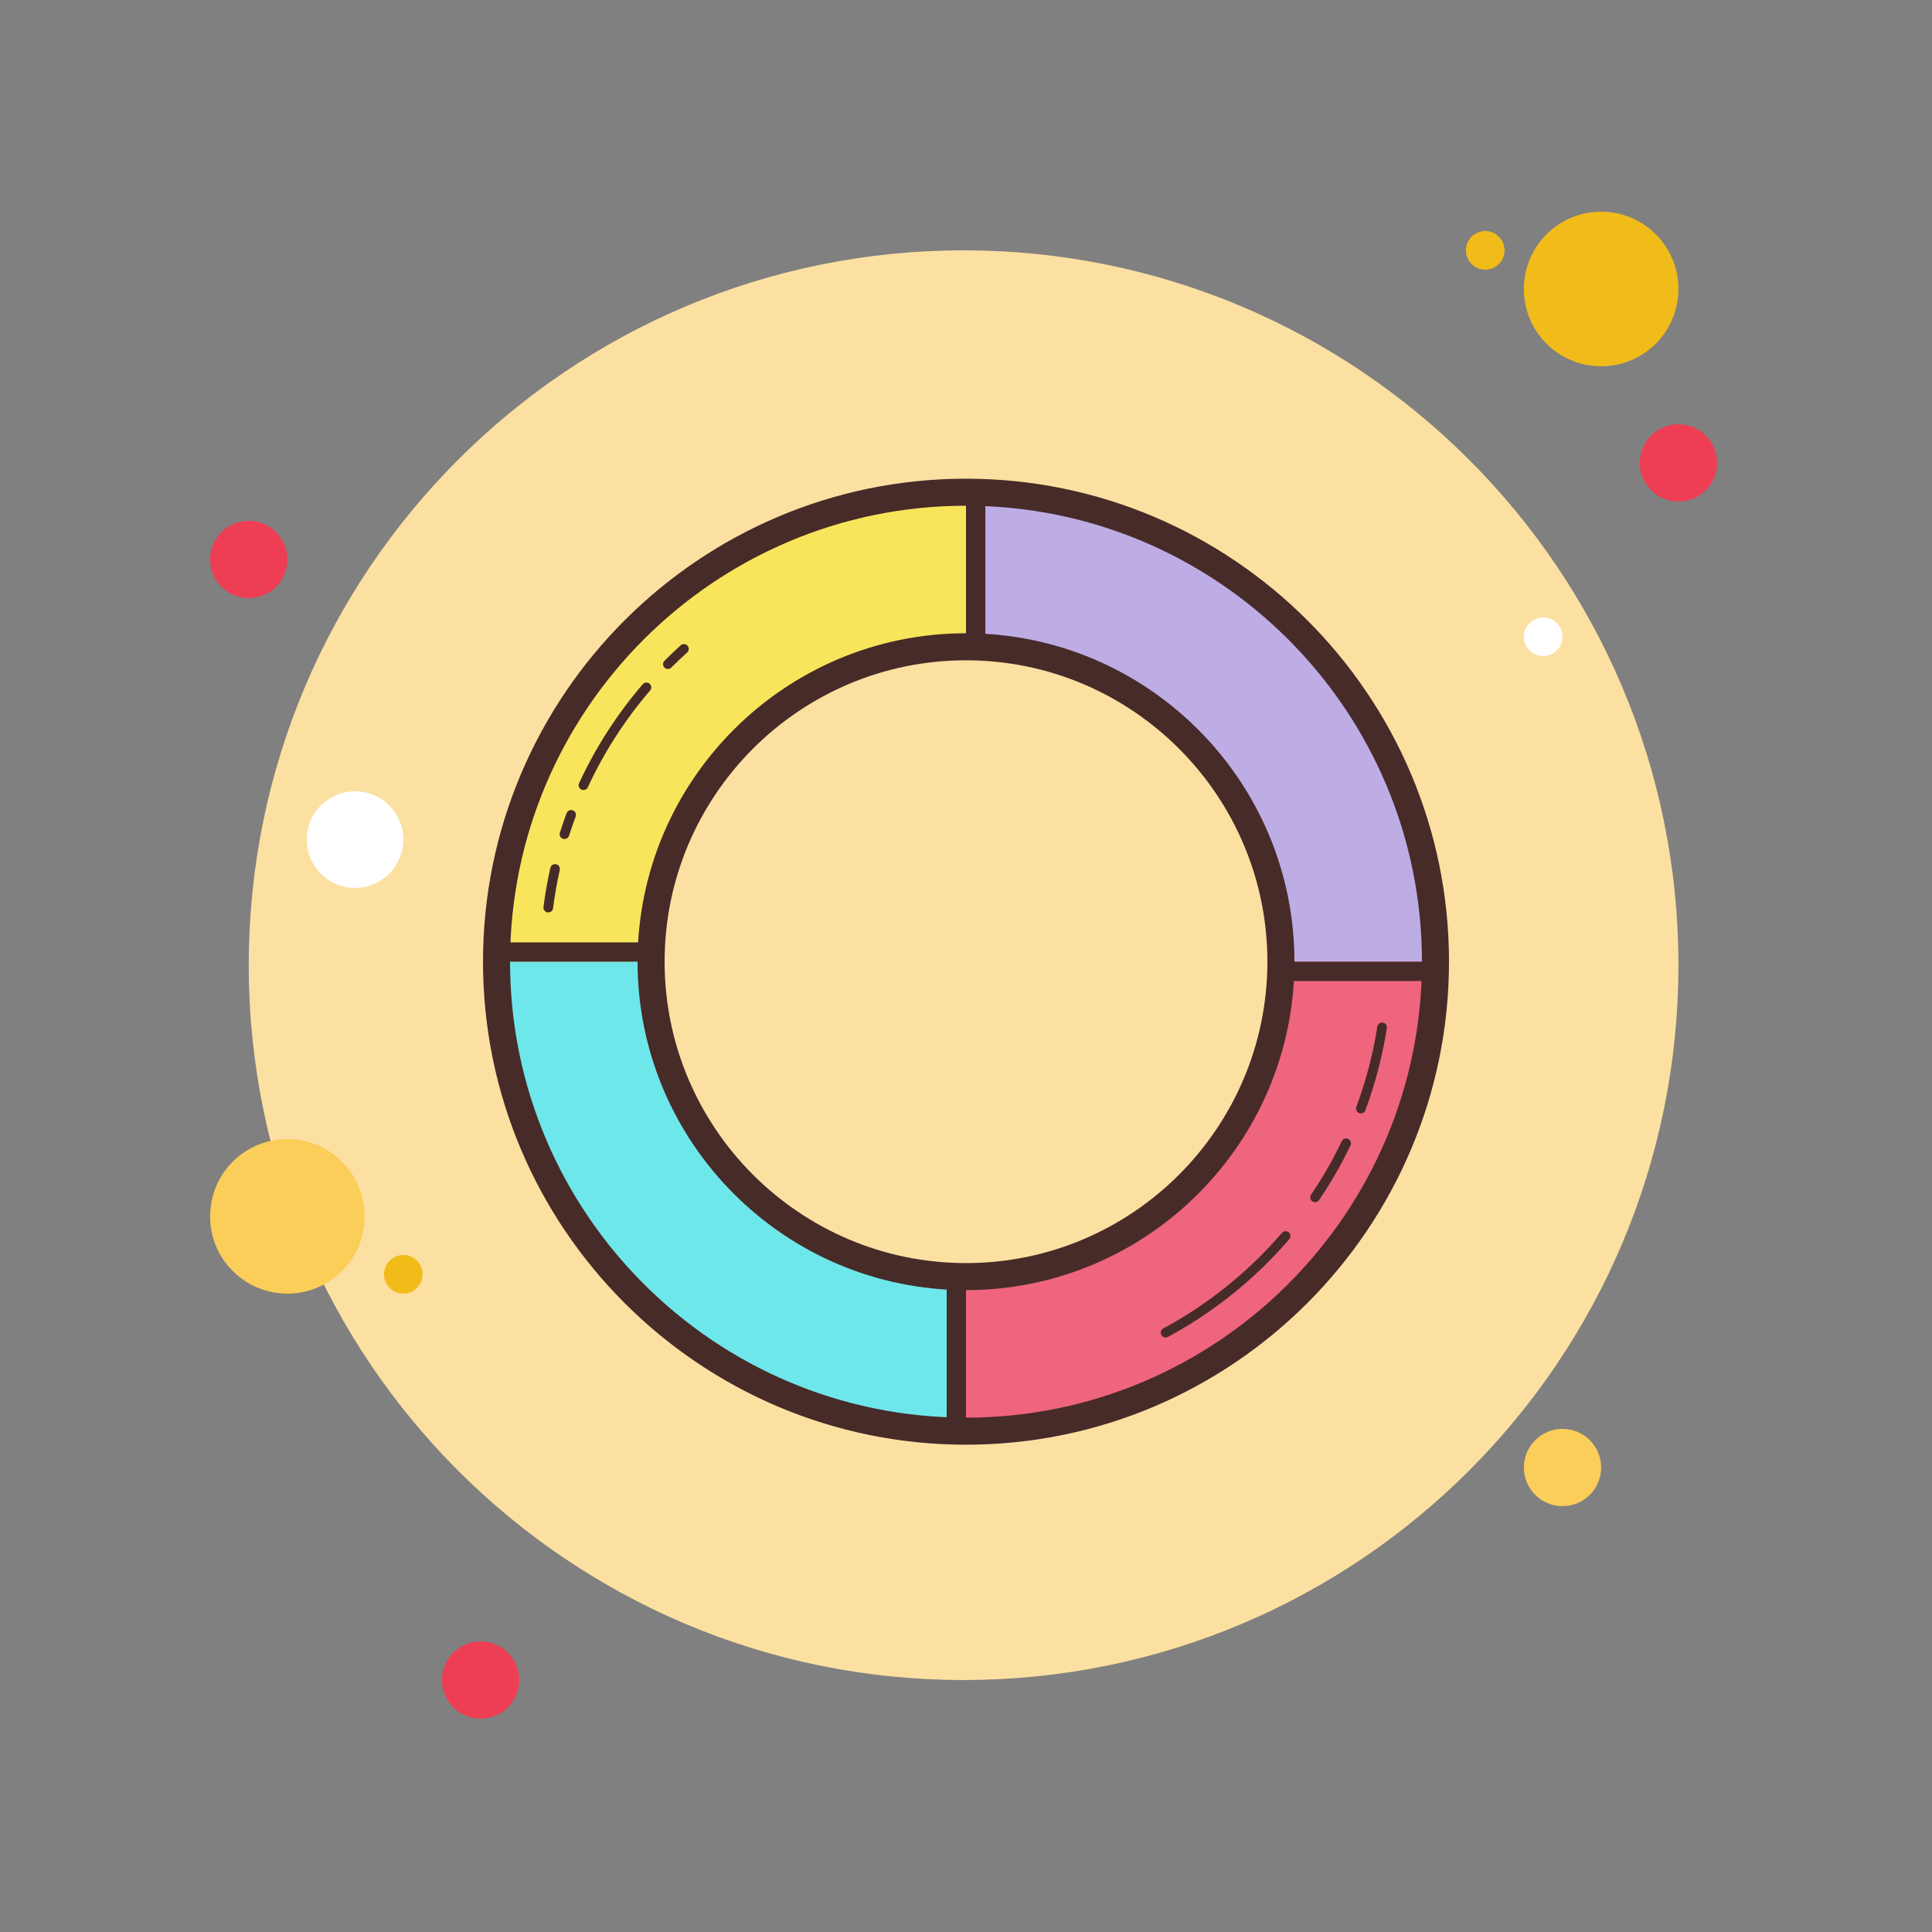 <svg xmlns="http://www.w3.org/2000/svg"  viewBox="0 0 100 100" width="100px" height="100px"><rect x="0" y="0" width="100" height="100" fill="#808080" stroke="none"/><path fill="#ee3e54" d="M12.875,26.958c-1.105,0-2,0.895-2,2s0.895,2,2,2s2-0.895,2-2S13.98,26.958,12.875,26.958z"/><path fill="#f1bc19" d="M76.875,11.958c-0.551,0-1,0.449-1,1s0.449,1,1,1s1-0.449,1-1S77.426,11.958,76.875,11.958z"/><path fill="#fce0a2" d="M49.875,12.958c-20.434,0-37,16.566-37,37s16.566,37,37,37s37-16.566,37-37 S70.309,12.958,49.875,12.958z"/><path fill="#f1bc19" d="M82.875,10.958c-2.211,0-4,1.789-4,4s1.789,4,4,4s4-1.789,4-4S85.086,10.958,82.875,10.958z"/><path fill="#ee3e54" d="M86.875,21.958c-1.105,0-2,0.895-2,2s0.895,2,2,2s2-0.895,2-2S87.98,21.958,86.875,21.958z"/><path fill="#fbcd59" d="M80.875,73.958c-1.105,0-2,0.895-2,2s0.895,2,2,2s2-0.895,2-2S81.98,73.958,80.875,73.958z M14.875,58.958c-2.211,0-4,1.789-4,4s1.789,4,4,4s4-1.789,4-4S17.086,58.958,14.875,58.958z"/><path fill="#ee3e54" d="M24.875,84.958c-1.105,0-2,0.895-2,2s0.895,2,2,2s2-0.895,2-2S25.98,84.958,24.875,84.958z"/><path fill="#fff" d="M18.375,40.958c-1.379,0-2.5,1.121-2.5,2.5s1.121,2.5,2.5,2.5s2.5-1.121,2.5-2.5 S19.754,40.958,18.375,40.958z"/><path fill="#f1bc19" d="M20.875,64.958c-0.551,0-1,0.449-1,1s0.449,1,1,1s1-0.449,1-1S21.426,64.958,20.875,64.958z"/><path fill="#fff" d="M79.875,31.958c-0.551,0-1,0.449-1,1s0.449,1,1,1s1-0.449,1-1S80.426,31.958,79.875,31.958z"/><path fill="#beace5" d="M74,49.777l-1.2,1.2h-6.048c0.036-0.396,0.048-0.792,0.048-1.2c0-9.276-7.524-16.8-16.8-16.8 c-0.408,0-0.804,0.012-1.2,0.048v-6.048l1.2-1.2c6.624,0,12.624,2.688,16.968,7.032C71.648,37.489,74,43.633,74,49.777z"/><path fill="#ef657d" d="M74,49.777c0,6.624-2.688,12.624-7.032,16.968c-4.68,4.68-10.824,7.032-16.968,7.032l-1.2-1.2 v-6.048c0.396,0.036,0.792,0.048,1.2,0.048c8.868,0,16.14-6.888,16.752-15.6c0.036-0.396,0.048-0.792,0.048-1.2H74z"/><path fill="#6ee7ea" d="M50,66.577v7.2c-6.624,0-12.624-2.688-16.968-7.032C28.34,62.065,26,55.921,26,49.777l1.2-1.2h6.048 c-0.036,0.396-0.048,0.792-0.048,1.2c0,8.868,6.888,16.14,15.6,16.752C49.196,66.565,49.592,66.577,50,66.577z"/><path fill="#f8e55b" d="M50,25.777v7.2c-0.408,0-0.804,0.012-1.2,0.048c-8.316,0.588-14.964,7.236-15.552,15.552 c-0.036,0.396-0.048,0.792-0.048,1.2H26c0-6.624,2.688-12.624,7.032-16.968C37.712,28.117,43.856,25.777,50,25.777z"/><path fill="#472b29" d="M49.999,26.177c13.014,0,23.601,10.586,23.601,23.599c0,13.014-10.587,23.601-23.601,23.601 c-13.012,0-23.599-10.587-23.599-23.6S36.987,26.177,49.999,26.177 M49.999,24.777c-13.785,0-24.999,11.215-24.999,25 s11.214,25,24.999,25C63.785,74.777,75,63.561,75,49.776S63.785,24.777,49.999,24.777L49.999,24.777z"/><path fill="#472b29" d="M49.999,34.177c8.602,0,15.601,6.998,15.601,15.599c0,8.602-6.998,15.601-15.601,15.601 c-8.601,0-15.599-6.998-15.599-15.6S41.398,34.177,49.999,34.177 M49.999,32.777c-9.374,0-16.999,7.626-16.999,17 s7.626,17,16.999,17C59.374,66.777,67,59.151,67,49.777S59.374,32.777,49.999,32.777L49.999,32.777z"/><rect width="7.5" height="1" x="26" y="48.777" fill="#472b29"/><rect width="7.5" height="1" x="66.5" y="49.777" fill="#472b29"/><g><rect width="1" height="7.5" x="50" y="25.777" fill="#472b29"/></g><g><rect width="1" height="7.5" x="49" y="66.277" fill="#472b29"/></g><path fill="none" stroke="#472b29" stroke-linecap="round" stroke-miterlimit="10" stroke-width=".5" d="M34.57,34.377 c0.269-0.27,0.546-0.533,0.829-0.789"/><path fill="none" stroke="#472b29" stroke-linecap="round" stroke-miterlimit="10" stroke-width=".5" d="M30.2,40.643 c0.851-1.842,1.952-3.545,3.259-5.066"/><path fill="none" stroke="#472b29" stroke-linecap="round" stroke-miterlimit="10" stroke-width=".5" d="M29.217,43.177 c0.107-0.337,0.222-0.67,0.344-1"/><path fill="none" stroke="#472b29" stroke-linecap="round" stroke-miterlimit="10" stroke-width=".5" d="M28.378,46.977 c0.087-0.677,0.205-1.344,0.352-2"/><path fill="none" stroke="#472b29" stroke-linecap="round" stroke-miterlimit="10" stroke-width=".5" d="M66.541,63.978 c-1.738,2.023-3.842,3.724-6.208,5"/><path fill="none" stroke="#472b29" stroke-linecap="round" stroke-miterlimit="10" stroke-width=".5" d="M69.675,59.177 c-0.467,0.976-1.004,1.911-1.606,2.8"/><path fill="none" stroke="#472b29" stroke-linecap="round" stroke-miterlimit="10" stroke-width=".5" d="M71.536,53.177 c-0.227,1.453-0.598,2.858-1.098,4.2"/></svg>